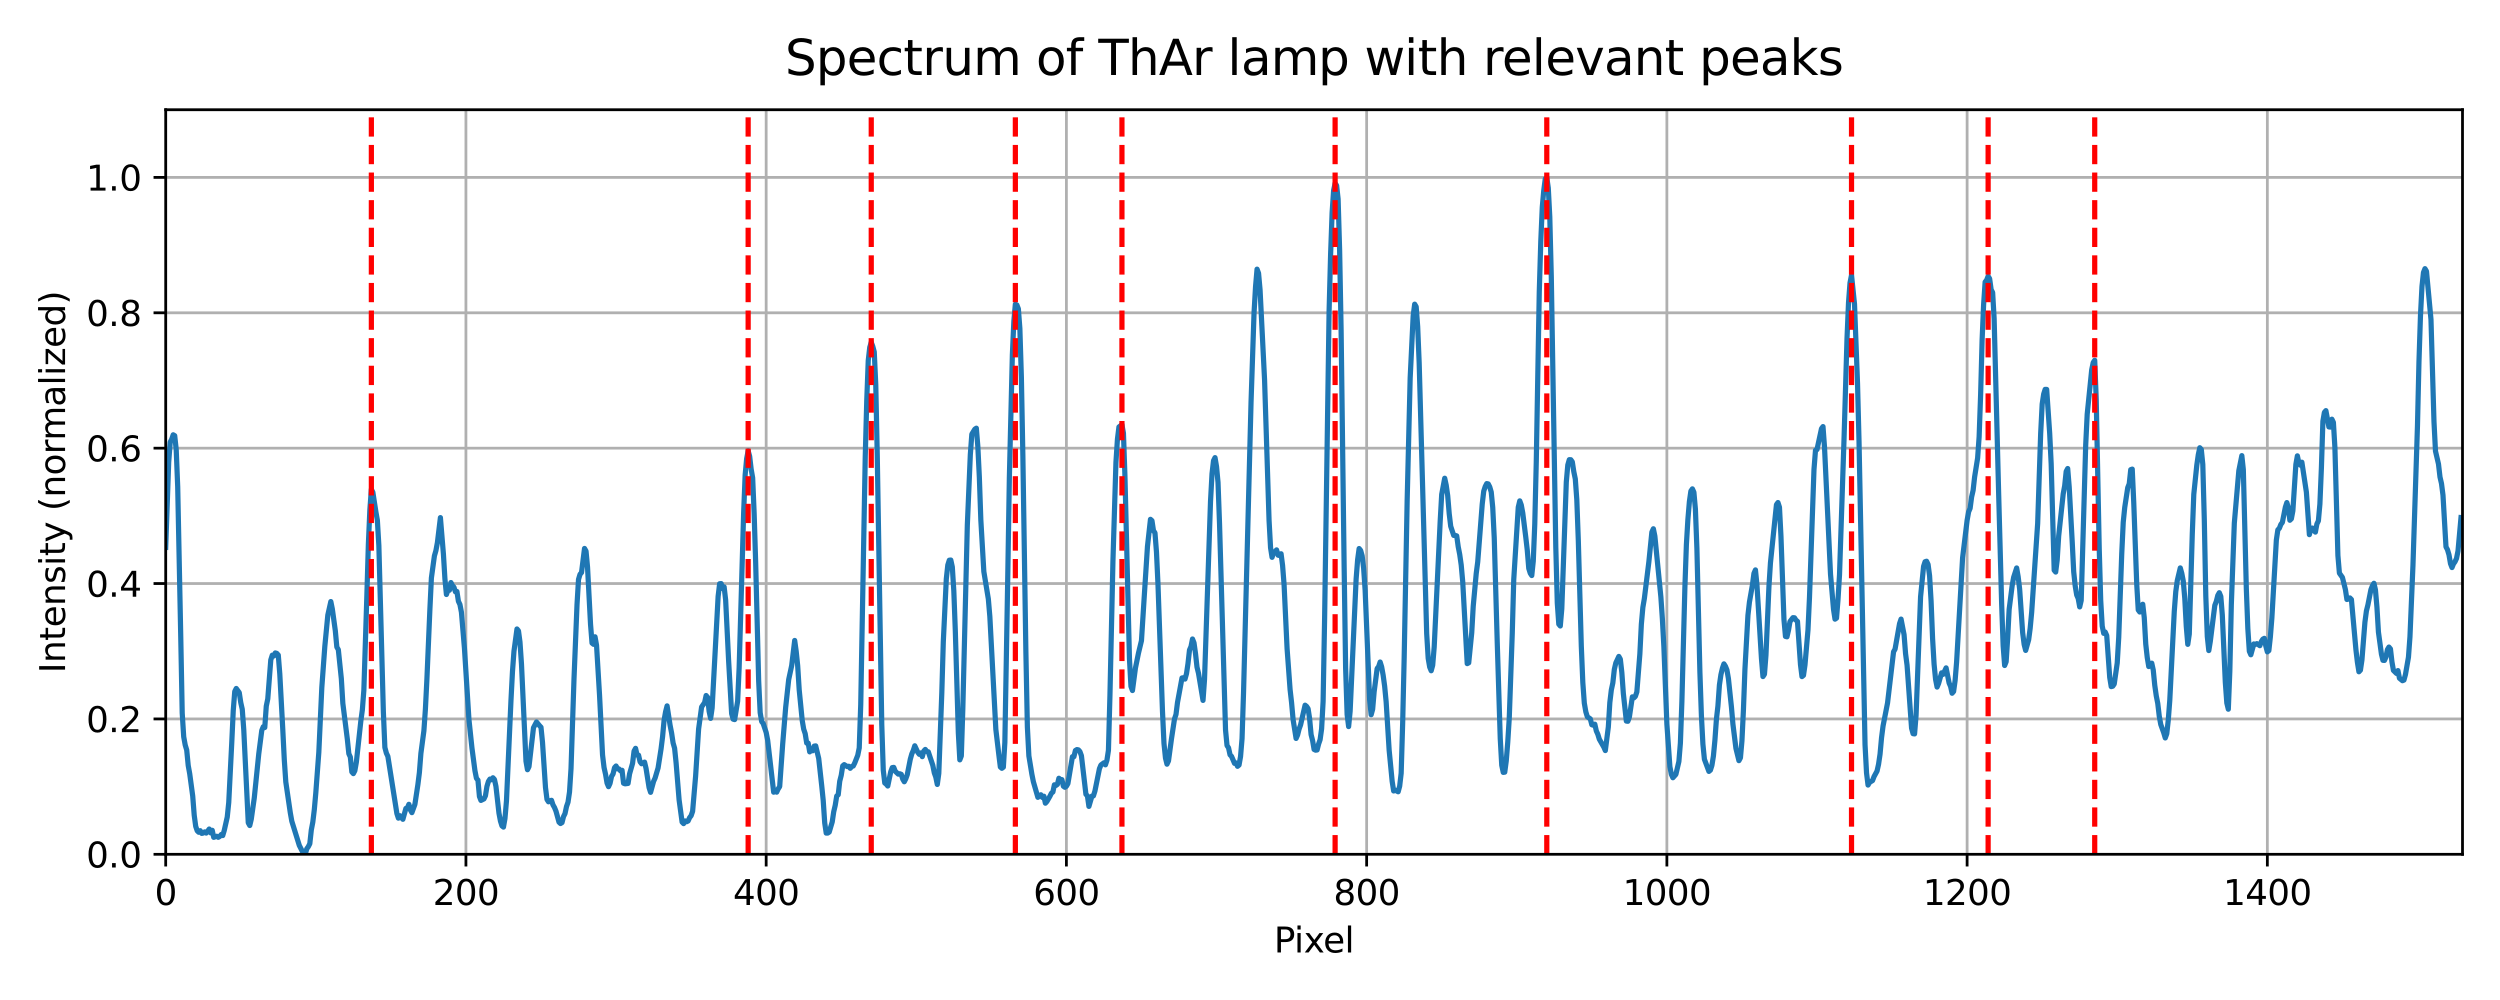 <?xml version="1.0" encoding="utf-8" standalone="no"?>
<!DOCTYPE svg PUBLIC "-//W3C//DTD SVG 1.1//EN"
  "http://www.w3.org/Graphics/SVG/1.1/DTD/svg11.dtd">
<svg xmlns:xlink="http://www.w3.org/1999/xlink" width="720pt" height="288pt" viewBox="0 0 720 288" xmlns="http://www.w3.org/2000/svg" version="1.1">
 <defs>
  <style type="text/css">*{stroke-linejoin: round; stroke-linecap: butt}</style>
 </defs>
 <g id="figure_1">
  <g id="patch_1">
   <path d="M 0 288 
L 720 288 
L 720 0 
L 0 0 
z
" style="fill: #ffffff"/>
  </g>
  <g id="axes_1">
   <g id="patch_2">
    <path d="M 47.72 246.04 
L 709.2 246.04 
L 709.2 31.6 
L 47.72 31.6 
z
" style="fill: #ffffff"/>
   </g>
   <g id="matplotlib.axis_1">
    <g id="xtick_1">
     <g id="line2d_1">
      <path d="M 47.72 246.04 
L 47.72 31.6 
" clip-path="url(#p16690bd4cc)" style="fill: none; stroke: #b0b0b0; stroke-width: 0.8; stroke-linecap: square"/>
     </g>
     <g id="line2d_2">
      <defs>
       <path id="m737ba441a0" d="M 0 0 
L 0 3.5 
" style="stroke: #000000; stroke-width: 0.8"/>
      </defs>
      <g>
       <use xlink:href="#m737ba441a0" x="47.72" y="246.04" style="stroke: #000000; stroke-width: 0.8"/>
      </g>
     </g>
     <g id="text_1">
      <!-- 0 -->
      <g transform="translate(44.539 260.638) scale(0.1 -0.1)">
       <defs>
        <path id="DejaVuSans-30" d="M 2034 4250 
Q 1547 4250 1301 3770 
Q 1056 3291 1056 2328 
Q 1056 1369 1301 889 
Q 1547 409 2034 409 
Q 2525 409 2770 889 
Q 3016 1369 3016 2328 
Q 3016 3291 2770 3770 
Q 2525 4250 2034 4250 
z
M 2034 4750 
Q 2819 4750 3233 4129 
Q 3647 3509 3647 2328 
Q 3647 1150 3233 529 
Q 2819 -91 2034 -91 
Q 1250 -91 836 529 
Q 422 1150 422 2328 
Q 422 3509 836 4129 
Q 1250 4750 2034 4750 
z
" transform="scale(0.016)"/>
       </defs>
       <use xlink:href="#DejaVuSans-30"/>
      </g>
     </g>
    </g>
    <g id="xtick_2">
     <g id="line2d_3">
      <path d="M 134.188 246.04 
L 134.188 31.6 
" clip-path="url(#p16690bd4cc)" style="fill: none; stroke: #b0b0b0; stroke-width: 0.8; stroke-linecap: square"/>
     </g>
     <g id="line2d_4">
      <g>
       <use xlink:href="#m737ba441a0" x="134.188" y="246.04" style="stroke: #000000; stroke-width: 0.8"/>
      </g>
     </g>
     <g id="text_2">
      <!-- 200 -->
      <g transform="translate(124.644 260.638) scale(0.1 -0.1)">
       <defs>
        <path id="DejaVuSans-32" d="M 1228 531 
L 3431 531 
L 3431 0 
L 469 0 
L 469 531 
Q 828 903 1448 1529 
Q 2069 2156 2228 2338 
Q 2531 2678 2651 2914 
Q 2772 3150 2772 3378 
Q 2772 3750 2511 3984 
Q 2250 4219 1831 4219 
Q 1534 4219 1204 4116 
Q 875 4013 500 3803 
L 500 4441 
Q 881 4594 1212 4672 
Q 1544 4750 1819 4750 
Q 2544 4750 2975 4387 
Q 3406 4025 3406 3419 
Q 3406 3131 3298 2873 
Q 3191 2616 2906 2266 
Q 2828 2175 2409 1742 
Q 1991 1309 1228 531 
z
" transform="scale(0.016)"/>
       </defs>
       <use xlink:href="#DejaVuSans-32"/>
       <use xlink:href="#DejaVuSans-30" x="63.623"/>
       <use xlink:href="#DejaVuSans-30" x="127.246"/>
      </g>
     </g>
    </g>
    <g id="xtick_3">
     <g id="line2d_5">
      <path d="M 220.656 246.04 
L 220.656 31.6 
" clip-path="url(#p16690bd4cc)" style="fill: none; stroke: #b0b0b0; stroke-width: 0.8; stroke-linecap: square"/>
     </g>
     <g id="line2d_6">
      <g>
       <use xlink:href="#m737ba441a0" x="220.656" y="246.04" style="stroke: #000000; stroke-width: 0.8"/>
      </g>
     </g>
     <g id="text_3">
      <!-- 400 -->
      <g transform="translate(211.112 260.638) scale(0.1 -0.1)">
       <defs>
        <path id="DejaVuSans-34" d="M 2419 4116 
L 825 1625 
L 2419 1625 
L 2419 4116 
z
M 2253 4666 
L 3047 4666 
L 3047 1625 
L 3713 1625 
L 3713 1100 
L 3047 1100 
L 3047 0 
L 2419 0 
L 2419 1100 
L 313 1100 
L 313 1709 
L 2253 4666 
z
" transform="scale(0.016)"/>
       </defs>
       <use xlink:href="#DejaVuSans-34"/>
       <use xlink:href="#DejaVuSans-30" x="63.623"/>
       <use xlink:href="#DejaVuSans-30" x="127.246"/>
      </g>
     </g>
    </g>
    <g id="xtick_4">
     <g id="line2d_7">
      <path d="M 307.124 246.04 
L 307.124 31.6 
" clip-path="url(#p16690bd4cc)" style="fill: none; stroke: #b0b0b0; stroke-width: 0.8; stroke-linecap: square"/>
     </g>
     <g id="line2d_8">
      <g>
       <use xlink:href="#m737ba441a0" x="307.124" y="246.04" style="stroke: #000000; stroke-width: 0.8"/>
      </g>
     </g>
     <g id="text_4">
      <!-- 600 -->
      <g transform="translate(297.58 260.638) scale(0.1 -0.1)">
       <defs>
        <path id="DejaVuSans-36" d="M 2113 2584 
Q 1688 2584 1439 2293 
Q 1191 2003 1191 1497 
Q 1191 994 1439 701 
Q 1688 409 2113 409 
Q 2538 409 2786 701 
Q 3034 994 3034 1497 
Q 3034 2003 2786 2293 
Q 2538 2584 2113 2584 
z
M 3366 4563 
L 3366 3988 
Q 3128 4100 2886 4159 
Q 2644 4219 2406 4219 
Q 1781 4219 1451 3797 
Q 1122 3375 1075 2522 
Q 1259 2794 1537 2939 
Q 1816 3084 2150 3084 
Q 2853 3084 3261 2657 
Q 3669 2231 3669 1497 
Q 3669 778 3244 343 
Q 2819 -91 2113 -91 
Q 1303 -91 875 529 
Q 447 1150 447 2328 
Q 447 3434 972 4092 
Q 1497 4750 2381 4750 
Q 2619 4750 2861 4703 
Q 3103 4656 3366 4563 
z
" transform="scale(0.016)"/>
       </defs>
       <use xlink:href="#DejaVuSans-36"/>
       <use xlink:href="#DejaVuSans-30" x="63.623"/>
       <use xlink:href="#DejaVuSans-30" x="127.246"/>
      </g>
     </g>
    </g>
    <g id="xtick_5">
     <g id="line2d_9">
      <path d="M 393.592 246.04 
L 393.592 31.6 
" clip-path="url(#p16690bd4cc)" style="fill: none; stroke: #b0b0b0; stroke-width: 0.8; stroke-linecap: square"/>
     </g>
     <g id="line2d_10">
      <g>
       <use xlink:href="#m737ba441a0" x="393.592" y="246.04" style="stroke: #000000; stroke-width: 0.8"/>
      </g>
     </g>
     <g id="text_5">
      <!-- 800 -->
      <g transform="translate(384.048 260.638) scale(0.1 -0.1)">
       <defs>
        <path id="DejaVuSans-38" d="M 2034 2216 
Q 1584 2216 1326 1975 
Q 1069 1734 1069 1313 
Q 1069 891 1326 650 
Q 1584 409 2034 409 
Q 2484 409 2743 651 
Q 3003 894 3003 1313 
Q 3003 1734 2745 1975 
Q 2488 2216 2034 2216 
z
M 1403 2484 
Q 997 2584 770 2862 
Q 544 3141 544 3541 
Q 544 4100 942 4425 
Q 1341 4750 2034 4750 
Q 2731 4750 3128 4425 
Q 3525 4100 3525 3541 
Q 3525 3141 3298 2862 
Q 3072 2584 2669 2484 
Q 3125 2378 3379 2068 
Q 3634 1759 3634 1313 
Q 3634 634 3220 271 
Q 2806 -91 2034 -91 
Q 1263 -91 848 271 
Q 434 634 434 1313 
Q 434 1759 690 2068 
Q 947 2378 1403 2484 
z
M 1172 3481 
Q 1172 3119 1398 2916 
Q 1625 2713 2034 2713 
Q 2441 2713 2670 2916 
Q 2900 3119 2900 3481 
Q 2900 3844 2670 4047 
Q 2441 4250 2034 4250 
Q 1625 4250 1398 4047 
Q 1172 3844 1172 3481 
z
" transform="scale(0.016)"/>
       </defs>
       <use xlink:href="#DejaVuSans-38"/>
       <use xlink:href="#DejaVuSans-30" x="63.623"/>
       <use xlink:href="#DejaVuSans-30" x="127.246"/>
      </g>
     </g>
    </g>
    <g id="xtick_6">
     <g id="line2d_11">
      <path d="M 480.06 246.04 
L 480.06 31.6 
" clip-path="url(#p16690bd4cc)" style="fill: none; stroke: #b0b0b0; stroke-width: 0.8; stroke-linecap: square"/>
     </g>
     <g id="line2d_12">
      <g>
       <use xlink:href="#m737ba441a0" x="480.06" y="246.04" style="stroke: #000000; stroke-width: 0.8"/>
      </g>
     </g>
     <g id="text_6">
      <!-- 1000 -->
      <g transform="translate(467.335 260.638) scale(0.1 -0.1)">
       <defs>
        <path id="DejaVuSans-31" d="M 794 531 
L 1825 531 
L 1825 4091 
L 703 3866 
L 703 4441 
L 1819 4666 
L 2450 4666 
L 2450 531 
L 3481 531 
L 3481 0 
L 794 0 
L 794 531 
z
" transform="scale(0.016)"/>
       </defs>
       <use xlink:href="#DejaVuSans-31"/>
       <use xlink:href="#DejaVuSans-30" x="63.623"/>
       <use xlink:href="#DejaVuSans-30" x="127.246"/>
       <use xlink:href="#DejaVuSans-30" x="190.869"/>
      </g>
     </g>
    </g>
    <g id="xtick_7">
     <g id="line2d_13">
      <path d="M 566.528 246.04 
L 566.528 31.6 
" clip-path="url(#p16690bd4cc)" style="fill: none; stroke: #b0b0b0; stroke-width: 0.8; stroke-linecap: square"/>
     </g>
     <g id="line2d_14">
      <g>
       <use xlink:href="#m737ba441a0" x="566.528" y="246.04" style="stroke: #000000; stroke-width: 0.8"/>
      </g>
     </g>
     <g id="text_7">
      <!-- 1200 -->
      <g transform="translate(553.803 260.638) scale(0.1 -0.1)">
       <use xlink:href="#DejaVuSans-31"/>
       <use xlink:href="#DejaVuSans-32" x="63.623"/>
       <use xlink:href="#DejaVuSans-30" x="127.246"/>
       <use xlink:href="#DejaVuSans-30" x="190.869"/>
      </g>
     </g>
    </g>
    <g id="xtick_8">
     <g id="line2d_15">
      <path d="M 652.996 246.04 
L 652.996 31.6 
" clip-path="url(#p16690bd4cc)" style="fill: none; stroke: #b0b0b0; stroke-width: 0.8; stroke-linecap: square"/>
     </g>
     <g id="line2d_16">
      <g>
       <use xlink:href="#m737ba441a0" x="652.996" y="246.04" style="stroke: #000000; stroke-width: 0.8"/>
      </g>
     </g>
     <g id="text_8">
      <!-- 1400 -->
      <g transform="translate(640.271 260.638) scale(0.1 -0.1)">
       <use xlink:href="#DejaVuSans-31"/>
       <use xlink:href="#DejaVuSans-34" x="63.623"/>
       <use xlink:href="#DejaVuSans-30" x="127.246"/>
       <use xlink:href="#DejaVuSans-30" x="190.869"/>
      </g>
     </g>
    </g>
    <g id="text_9">
     <!-- Pixel -->
     <g transform="translate(366.9 274.317) scale(0.1 -0.1)">
      <defs>
       <path id="DejaVuSans-50" d="M 1259 4147 
L 1259 2394 
L 2053 2394 
Q 2494 2394 2734 2622 
Q 2975 2850 2975 3272 
Q 2975 3691 2734 3919 
Q 2494 4147 2053 4147 
L 1259 4147 
z
M 628 4666 
L 2053 4666 
Q 2838 4666 3239 4311 
Q 3641 3956 3641 3272 
Q 3641 2581 3239 2228 
Q 2838 1875 2053 1875 
L 1259 1875 
L 1259 0 
L 628 0 
L 628 4666 
z
" transform="scale(0.016)"/>
       <path id="DejaVuSans-69" d="M 603 3500 
L 1178 3500 
L 1178 0 
L 603 0 
L 603 3500 
z
M 603 4863 
L 1178 4863 
L 1178 4134 
L 603 4134 
L 603 4863 
z
" transform="scale(0.016)"/>
       <path id="DejaVuSans-78" d="M 3513 3500 
L 2247 1797 
L 3578 0 
L 2900 0 
L 1881 1375 
L 863 0 
L 184 0 
L 1544 1831 
L 300 3500 
L 978 3500 
L 1906 2253 
L 2834 3500 
L 3513 3500 
z
" transform="scale(0.016)"/>
       <path id="DejaVuSans-65" d="M 3597 1894 
L 3597 1613 
L 953 1613 
Q 991 1019 1311 708 
Q 1631 397 2203 397 
Q 2534 397 2845 478 
Q 3156 559 3463 722 
L 3463 178 
Q 3153 47 2828 -22 
Q 2503 -91 2169 -91 
Q 1331 -91 842 396 
Q 353 884 353 1716 
Q 353 2575 817 3079 
Q 1281 3584 2069 3584 
Q 2775 3584 3186 3129 
Q 3597 2675 3597 1894 
z
M 3022 2063 
Q 3016 2534 2758 2815 
Q 2500 3097 2075 3097 
Q 1594 3097 1305 2825 
Q 1016 2553 972 2059 
L 3022 2063 
z
" transform="scale(0.016)"/>
       <path id="DejaVuSans-6c" d="M 603 4863 
L 1178 4863 
L 1178 0 
L 603 0 
L 603 4863 
z
" transform="scale(0.016)"/>
      </defs>
      <use xlink:href="#DejaVuSans-50"/>
      <use xlink:href="#DejaVuSans-69" x="58.053"/>
      <use xlink:href="#DejaVuSans-78" x="85.836"/>
      <use xlink:href="#DejaVuSans-65" x="141.891"/>
      <use xlink:href="#DejaVuSans-6c" x="203.414"/>
     </g>
    </g>
   </g>
   <g id="matplotlib.axis_2">
    <g id="ytick_1">
     <g id="line2d_17">
      <path d="M 47.72 246.04 
L 709.2 246.04 
" clip-path="url(#p16690bd4cc)" style="fill: none; stroke: #b0b0b0; stroke-width: 0.8; stroke-linecap: square"/>
     </g>
     <g id="line2d_18">
      <defs>
       <path id="mcd43ef76df" d="M 0 0 
L -3.5 0 
" style="stroke: #000000; stroke-width: 0.8"/>
      </defs>
      <g>
       <use xlink:href="#mcd43ef76df" x="47.72" y="246.04" style="stroke: #000000; stroke-width: 0.8"/>
      </g>
     </g>
     <g id="text_10">
      <!-- 0.0 -->
      <g transform="translate(24.817 249.839) scale(0.1 -0.1)">
       <defs>
        <path id="DejaVuSans-2e" d="M 684 794 
L 1344 794 
L 1344 0 
L 684 0 
L 684 794 
z
" transform="scale(0.016)"/>
       </defs>
       <use xlink:href="#DejaVuSans-30"/>
       <use xlink:href="#DejaVuSans-2e" x="63.623"/>
       <use xlink:href="#DejaVuSans-30" x="95.41"/>
      </g>
     </g>
    </g>
    <g id="ytick_2">
     <g id="line2d_19">
      <path d="M 47.72 207.051 
L 709.2 207.051 
" clip-path="url(#p16690bd4cc)" style="fill: none; stroke: #b0b0b0; stroke-width: 0.8; stroke-linecap: square"/>
     </g>
     <g id="line2d_20">
      <g>
       <use xlink:href="#mcd43ef76df" x="47.72" y="207.051" style="stroke: #000000; stroke-width: 0.8"/>
      </g>
     </g>
     <g id="text_11">
      <!-- 0.2 -->
      <g transform="translate(24.817 210.85) scale(0.1 -0.1)">
       <use xlink:href="#DejaVuSans-30"/>
       <use xlink:href="#DejaVuSans-2e" x="63.623"/>
       <use xlink:href="#DejaVuSans-32" x="95.41"/>
      </g>
     </g>
    </g>
    <g id="ytick_3">
     <g id="line2d_21">
      <path d="M 47.72 168.062 
L 709.2 168.062 
" clip-path="url(#p16690bd4cc)" style="fill: none; stroke: #b0b0b0; stroke-width: 0.8; stroke-linecap: square"/>
     </g>
     <g id="line2d_22">
      <g>
       <use xlink:href="#mcd43ef76df" x="47.72" y="168.062" style="stroke: #000000; stroke-width: 0.8"/>
      </g>
     </g>
     <g id="text_12">
      <!-- 0.4 -->
      <g transform="translate(24.817 171.861) scale(0.1 -0.1)">
       <use xlink:href="#DejaVuSans-30"/>
       <use xlink:href="#DejaVuSans-2e" x="63.623"/>
       <use xlink:href="#DejaVuSans-34" x="95.41"/>
      </g>
     </g>
    </g>
    <g id="ytick_4">
     <g id="line2d_23">
      <path d="M 47.72 129.073 
L 709.2 129.073 
" clip-path="url(#p16690bd4cc)" style="fill: none; stroke: #b0b0b0; stroke-width: 0.8; stroke-linecap: square"/>
     </g>
     <g id="line2d_24">
      <g>
       <use xlink:href="#mcd43ef76df" x="47.72" y="129.073" style="stroke: #000000; stroke-width: 0.8"/>
      </g>
     </g>
     <g id="text_13">
      <!-- 0.6 -->
      <g transform="translate(24.817 132.872) scale(0.1 -0.1)">
       <use xlink:href="#DejaVuSans-30"/>
       <use xlink:href="#DejaVuSans-2e" x="63.623"/>
       <use xlink:href="#DejaVuSans-36" x="95.41"/>
      </g>
     </g>
    </g>
    <g id="ytick_5">
     <g id="line2d_25">
      <path d="M 47.72 90.084 
L 709.2 90.084 
" clip-path="url(#p16690bd4cc)" style="fill: none; stroke: #b0b0b0; stroke-width: 0.8; stroke-linecap: square"/>
     </g>
     <g id="line2d_26">
      <g>
       <use xlink:href="#mcd43ef76df" x="47.72" y="90.084" style="stroke: #000000; stroke-width: 0.8"/>
      </g>
     </g>
     <g id="text_14">
      <!-- 0.8 -->
      <g transform="translate(24.817 93.883) scale(0.1 -0.1)">
       <use xlink:href="#DejaVuSans-30"/>
       <use xlink:href="#DejaVuSans-2e" x="63.623"/>
       <use xlink:href="#DejaVuSans-38" x="95.41"/>
      </g>
     </g>
    </g>
    <g id="ytick_6">
     <g id="line2d_27">
      <path d="M 47.72 51.095 
L 709.2 51.095 
" clip-path="url(#p16690bd4cc)" style="fill: none; stroke: #b0b0b0; stroke-width: 0.8; stroke-linecap: square"/>
     </g>
     <g id="line2d_28">
      <g>
       <use xlink:href="#mcd43ef76df" x="47.72" y="51.095" style="stroke: #000000; stroke-width: 0.8"/>
      </g>
     </g>
     <g id="text_15">
      <!-- 1.0 -->
      <g transform="translate(24.817 54.894) scale(0.1 -0.1)">
       <use xlink:href="#DejaVuSans-31"/>
       <use xlink:href="#DejaVuSans-2e" x="63.623"/>
       <use xlink:href="#DejaVuSans-30" x="95.41"/>
      </g>
     </g>
    </g>
    <g id="text_16">
     <!-- Intensity (normalized) -->
     <g transform="translate(18.737 193.857) rotate(-90) scale(0.1 -0.1)">
      <defs>
       <path id="DejaVuSans-49" d="M 628 4666 
L 1259 4666 
L 1259 0 
L 628 0 
L 628 4666 
z
" transform="scale(0.016)"/>
       <path id="DejaVuSans-6e" d="M 3513 2113 
L 3513 0 
L 2938 0 
L 2938 2094 
Q 2938 2591 2744 2837 
Q 2550 3084 2163 3084 
Q 1697 3084 1428 2787 
Q 1159 2491 1159 1978 
L 1159 0 
L 581 0 
L 581 3500 
L 1159 3500 
L 1159 2956 
Q 1366 3272 1645 3428 
Q 1925 3584 2291 3584 
Q 2894 3584 3203 3211 
Q 3513 2838 3513 2113 
z
" transform="scale(0.016)"/>
       <path id="DejaVuSans-74" d="M 1172 4494 
L 1172 3500 
L 2356 3500 
L 2356 3053 
L 1172 3053 
L 1172 1153 
Q 1172 725 1289 603 
Q 1406 481 1766 481 
L 2356 481 
L 2356 0 
L 1766 0 
Q 1100 0 847 248 
Q 594 497 594 1153 
L 594 3053 
L 172 3053 
L 172 3500 
L 594 3500 
L 594 4494 
L 1172 4494 
z
" transform="scale(0.016)"/>
       <path id="DejaVuSans-73" d="M 2834 3397 
L 2834 2853 
Q 2591 2978 2328 3040 
Q 2066 3103 1784 3103 
Q 1356 3103 1142 2972 
Q 928 2841 928 2578 
Q 928 2378 1081 2264 
Q 1234 2150 1697 2047 
L 1894 2003 
Q 2506 1872 2764 1633 
Q 3022 1394 3022 966 
Q 3022 478 2636 193 
Q 2250 -91 1575 -91 
Q 1294 -91 989 -36 
Q 684 19 347 128 
L 347 722 
Q 666 556 975 473 
Q 1284 391 1588 391 
Q 1994 391 2212 530 
Q 2431 669 2431 922 
Q 2431 1156 2273 1281 
Q 2116 1406 1581 1522 
L 1381 1569 
Q 847 1681 609 1914 
Q 372 2147 372 2553 
Q 372 3047 722 3315 
Q 1072 3584 1716 3584 
Q 2034 3584 2315 3537 
Q 2597 3491 2834 3397 
z
" transform="scale(0.016)"/>
       <path id="DejaVuSans-79" d="M 2059 -325 
Q 1816 -950 1584 -1140 
Q 1353 -1331 966 -1331 
L 506 -1331 
L 506 -850 
L 844 -850 
Q 1081 -850 1212 -737 
Q 1344 -625 1503 -206 
L 1606 56 
L 191 3500 
L 800 3500 
L 1894 763 
L 2988 3500 
L 3597 3500 
L 2059 -325 
z
" transform="scale(0.016)"/>
       <path id="DejaVuSans-20" transform="scale(0.016)"/>
       <path id="DejaVuSans-28" d="M 1984 4856 
Q 1566 4138 1362 3434 
Q 1159 2731 1159 2009 
Q 1159 1288 1364 580 
Q 1569 -128 1984 -844 
L 1484 -844 
Q 1016 -109 783 600 
Q 550 1309 550 2009 
Q 550 2706 781 3412 
Q 1013 4119 1484 4856 
L 1984 4856 
z
" transform="scale(0.016)"/>
       <path id="DejaVuSans-6f" d="M 1959 3097 
Q 1497 3097 1228 2736 
Q 959 2375 959 1747 
Q 959 1119 1226 758 
Q 1494 397 1959 397 
Q 2419 397 2687 759 
Q 2956 1122 2956 1747 
Q 2956 2369 2687 2733 
Q 2419 3097 1959 3097 
z
M 1959 3584 
Q 2709 3584 3137 3096 
Q 3566 2609 3566 1747 
Q 3566 888 3137 398 
Q 2709 -91 1959 -91 
Q 1206 -91 779 398 
Q 353 888 353 1747 
Q 353 2609 779 3096 
Q 1206 3584 1959 3584 
z
" transform="scale(0.016)"/>
       <path id="DejaVuSans-72" d="M 2631 2963 
Q 2534 3019 2420 3045 
Q 2306 3072 2169 3072 
Q 1681 3072 1420 2755 
Q 1159 2438 1159 1844 
L 1159 0 
L 581 0 
L 581 3500 
L 1159 3500 
L 1159 2956 
Q 1341 3275 1631 3429 
Q 1922 3584 2338 3584 
Q 2397 3584 2469 3576 
Q 2541 3569 2628 3553 
L 2631 2963 
z
" transform="scale(0.016)"/>
       <path id="DejaVuSans-6d" d="M 3328 2828 
Q 3544 3216 3844 3400 
Q 4144 3584 4550 3584 
Q 5097 3584 5394 3201 
Q 5691 2819 5691 2113 
L 5691 0 
L 5113 0 
L 5113 2094 
Q 5113 2597 4934 2840 
Q 4756 3084 4391 3084 
Q 3944 3084 3684 2787 
Q 3425 2491 3425 1978 
L 3425 0 
L 2847 0 
L 2847 2094 
Q 2847 2600 2669 2842 
Q 2491 3084 2119 3084 
Q 1678 3084 1418 2786 
Q 1159 2488 1159 1978 
L 1159 0 
L 581 0 
L 581 3500 
L 1159 3500 
L 1159 2956 
Q 1356 3278 1631 3431 
Q 1906 3584 2284 3584 
Q 2666 3584 2933 3390 
Q 3200 3197 3328 2828 
z
" transform="scale(0.016)"/>
       <path id="DejaVuSans-61" d="M 2194 1759 
Q 1497 1759 1228 1600 
Q 959 1441 959 1056 
Q 959 750 1161 570 
Q 1363 391 1709 391 
Q 2188 391 2477 730 
Q 2766 1069 2766 1631 
L 2766 1759 
L 2194 1759 
z
M 3341 1997 
L 3341 0 
L 2766 0 
L 2766 531 
Q 2569 213 2275 61 
Q 1981 -91 1556 -91 
Q 1019 -91 701 211 
Q 384 513 384 1019 
Q 384 1609 779 1909 
Q 1175 2209 1959 2209 
L 2766 2209 
L 2766 2266 
Q 2766 2663 2505 2880 
Q 2244 3097 1772 3097 
Q 1472 3097 1187 3025 
Q 903 2953 641 2809 
L 641 3341 
Q 956 3463 1253 3523 
Q 1550 3584 1831 3584 
Q 2591 3584 2966 3190 
Q 3341 2797 3341 1997 
z
" transform="scale(0.016)"/>
       <path id="DejaVuSans-7a" d="M 353 3500 
L 3084 3500 
L 3084 2975 
L 922 459 
L 3084 459 
L 3084 0 
L 275 0 
L 275 525 
L 2438 3041 
L 353 3041 
L 353 3500 
z
" transform="scale(0.016)"/>
       <path id="DejaVuSans-64" d="M 2906 2969 
L 2906 4863 
L 3481 4863 
L 3481 0 
L 2906 0 
L 2906 525 
Q 2725 213 2448 61 
Q 2172 -91 1784 -91 
Q 1150 -91 751 415 
Q 353 922 353 1747 
Q 353 2572 751 3078 
Q 1150 3584 1784 3584 
Q 2172 3584 2448 3432 
Q 2725 3281 2906 2969 
z
M 947 1747 
Q 947 1113 1208 752 
Q 1469 391 1925 391 
Q 2381 391 2643 752 
Q 2906 1113 2906 1747 
Q 2906 2381 2643 2742 
Q 2381 3103 1925 3103 
Q 1469 3103 1208 2742 
Q 947 2381 947 1747 
z
" transform="scale(0.016)"/>
       <path id="DejaVuSans-29" d="M 513 4856 
L 1013 4856 
Q 1481 4119 1714 3412 
Q 1947 2706 1947 2009 
Q 1947 1309 1714 600 
Q 1481 -109 1013 -844 
L 513 -844 
Q 928 -128 1133 580 
Q 1338 1288 1338 2009 
Q 1338 2731 1133 3434 
Q 928 4138 513 4856 
z
" transform="scale(0.016)"/>
      </defs>
      <use xlink:href="#DejaVuSans-49"/>
      <use xlink:href="#DejaVuSans-6e" x="29.492"/>
      <use xlink:href="#DejaVuSans-74" x="92.871"/>
      <use xlink:href="#DejaVuSans-65" x="132.08"/>
      <use xlink:href="#DejaVuSans-6e" x="193.604"/>
      <use xlink:href="#DejaVuSans-73" x="256.982"/>
      <use xlink:href="#DejaVuSans-69" x="309.082"/>
      <use xlink:href="#DejaVuSans-74" x="336.865"/>
      <use xlink:href="#DejaVuSans-79" x="376.074"/>
      <use xlink:href="#DejaVuSans-20" x="435.254"/>
      <use xlink:href="#DejaVuSans-28" x="467.041"/>
      <use xlink:href="#DejaVuSans-6e" x="506.055"/>
      <use xlink:href="#DejaVuSans-6f" x="569.434"/>
      <use xlink:href="#DejaVuSans-72" x="630.615"/>
      <use xlink:href="#DejaVuSans-6d" x="669.979"/>
      <use xlink:href="#DejaVuSans-61" x="767.391"/>
      <use xlink:href="#DejaVuSans-6c" x="828.67"/>
      <use xlink:href="#DejaVuSans-69" x="856.453"/>
      <use xlink:href="#DejaVuSans-7a" x="884.236"/>
      <use xlink:href="#DejaVuSans-65" x="936.727"/>
      <use xlink:href="#DejaVuSans-64" x="998.25"/>
      <use xlink:href="#DejaVuSans-29" x="1061.727"/>
     </g>
    </g>
   </g>
   <g id="line2d_29">
    <path d="M 47.72 157.645 
L 48.585 133.084 
L 49.017 127.341 
L 49.449 126.502 
L 49.882 125.224 
L 50.314 125.483 
L 50.746 129.459 
L 51.179 140.202 
L 52.043 182.769 
L 52.476 205.367 
L 52.908 212.188 
L 53.34 214.569 
L 53.773 216.012 
L 54.205 220.45 
L 54.637 222.84 
L 55.502 229.261 
L 55.934 234.787 
L 56.367 237.998 
L 56.799 239.272 
L 57.231 239.687 
L 57.664 239.24 
L 58.096 240.013 
L 58.528 239.923 
L 58.961 239.583 
L 59.393 239.923 
L 60.258 238.763 
L 60.69 239.872 
L 61.123 239.132 
L 61.555 241.15 
L 62.42 240.842 
L 62.852 241.144 
L 63.284 240.904 
L 63.717 240.35 
L 64.149 240.639 
L 64.581 239.178 
L 65.446 235.319 
L 65.878 231.121 
L 66.743 213.96 
L 67.175 204.654 
L 67.608 199.14 
L 68.04 198.282 
L 68.905 199.467 
L 69.337 202.325 
L 69.769 204.266 
L 70.202 210.144 
L 71.499 236.959 
L 71.931 237.747 
L 72.363 235.934 
L 73.228 229.82 
L 74.525 217.093 
L 75.39 210.362 
L 75.822 209.299 
L 76.254 209.521 
L 76.687 203.365 
L 77.119 201.272 
L 77.984 190.07 
L 78.416 188.694 
L 78.848 188.92 
L 79.281 188.048 
L 79.713 188.177 
L 80.145 188.665 
L 80.578 194.08 
L 81.443 210.147 
L 81.875 218.809 
L 82.307 225.184 
L 83.604 234.07 
L 84.037 236.5 
L 86.198 243.473 
L 87.495 246.04 
L 87.928 245.95 
L 88.36 244.441 
L 88.792 243.845 
L 89.225 242.983 
L 89.657 239.029 
L 90.089 236.767 
L 90.522 233.165 
L 90.954 228.306 
L 91.819 216.681 
L 92.683 197.983 
L 93.548 186.156 
L 94.413 177.13 
L 95.277 173.251 
L 95.71 175.388 
L 96.574 181.676 
L 97.007 186.357 
L 97.439 187.1 
L 98.304 195.457 
L 98.736 202.554 
L 100.033 212.901 
L 100.465 217.07 
L 100.898 218.037 
L 101.33 222.312 
L 101.762 222.8 
L 102.195 221.968 
L 102.627 219.53 
L 103.924 207.608 
L 104.357 204.421 
L 104.789 198.803 
L 105.654 171.617 
L 106.086 156.795 
L 106.518 146.851 
L 106.951 140.916 
L 107.383 141.775 
L 108.248 147.376 
L 108.68 149.825 
L 109.112 157.161 
L 109.977 189.065 
L 110.409 205.034 
L 110.842 215.264 
L 111.274 216.903 
L 111.706 217.833 
L 114.3 234.295 
L 114.733 235.626 
L 115.165 234.923 
L 116.03 235.954 
L 116.894 232.832 
L 117.327 232.666 
L 117.759 231.645 
L 118.191 233.255 
L 118.624 234.037 
L 119.488 231.661 
L 120.353 225.955 
L 120.785 222.497 
L 121.218 216.974 
L 122.082 210.483 
L 122.515 204.246 
L 122.947 195.628 
L 123.812 175.419 
L 124.244 166.431 
L 125.109 160.097 
L 125.541 158.586 
L 125.974 156.25 
L 126.838 149.076 
L 127.703 159.563 
L 128.135 166.703 
L 128.568 171.212 
L 129 169.978 
L 129.432 169.989 
L 129.865 167.775 
L 130.297 168.643 
L 130.729 169.1 
L 131.162 170.44 
L 131.594 170.35 
L 132.026 173.17 
L 132.459 174.091 
L 132.891 176.334 
L 133.756 186.65 
L 135.053 207.191 
L 135.917 215.385 
L 136.782 221.964 
L 137.214 224.156 
L 137.647 224.672 
L 138.079 229.391 
L 138.511 230.518 
L 139.376 230.086 
L 139.808 229.177 
L 140.241 226.474 
L 140.673 225.043 
L 141.105 224.376 
L 141.538 224.575 
L 141.97 223.999 
L 142.402 224.481 
L 142.835 226.488 
L 143.699 234.175 
L 144.132 236.475 
L 144.564 237.852 
L 144.996 238.201 
L 145.429 235.735 
L 145.861 230.682 
L 147.158 201.771 
L 147.591 193.422 
L 148.023 187.551 
L 148.888 181.149 
L 149.32 181.68 
L 149.752 184.91 
L 150.185 191.237 
L 151.482 219.228 
L 151.914 221.676 
L 152.346 220.802 
L 153.643 209.588 
L 154.508 207.927 
L 155.373 208.979 
L 155.805 209.443 
L 156.237 213.756 
L 157.102 226.807 
L 157.534 230.248 
L 157.967 230.919 
L 158.399 230.611 
L 158.831 230.491 
L 159.264 231.814 
L 159.696 232.564 
L 160.128 233.631 
L 160.993 236.783 
L 161.425 237.175 
L 161.858 236.9 
L 162.29 235.187 
L 162.722 234.315 
L 163.155 232.28 
L 163.587 231.034 
L 164.019 228.105 
L 164.452 221.373 
L 165.316 195.404 
L 166.181 174.111 
L 166.613 166.869 
L 167.046 165.408 
L 167.478 164.889 
L 168.343 157.956 
L 168.775 158.718 
L 169.208 163.323 
L 170.072 179.773 
L 170.505 185.208 
L 170.937 185.561 
L 171.369 183.4 
L 171.802 185.825 
L 172.666 200.196 
L 173.531 217.417 
L 173.963 221.044 
L 174.396 222.98 
L 174.828 225.531 
L 175.26 226.557 
L 175.693 225.598 
L 176.125 223.61 
L 176.557 222.909 
L 176.99 221.076 
L 177.422 220.612 
L 177.854 221.435 
L 178.287 221.465 
L 178.719 222.007 
L 179.151 221.843 
L 179.584 225.57 
L 180.016 225.744 
L 180.881 225.62 
L 181.313 222.884 
L 182.178 219.839 
L 182.61 216.316 
L 183.042 215.524 
L 183.475 217.444 
L 183.907 217.495 
L 184.339 219.385 
L 184.772 219.957 
L 185.636 219.494 
L 186.069 221.348 
L 186.933 226.821 
L 187.366 228.188 
L 188.23 225.039 
L 188.663 224.085 
L 189.527 221.168 
L 190.392 215.627 
L 190.824 212.141 
L 191.257 207.423 
L 191.689 204.989 
L 192.122 203.297 
L 192.986 208.885 
L 193.419 211.098 
L 193.851 213.976 
L 194.283 215.487 
L 194.716 219.702 
L 195.58 230.371 
L 196.445 236.758 
L 196.877 237.199 
L 197.31 236.434 
L 197.742 236.657 
L 198.174 236.434 
L 198.607 235.484 
L 199.039 234.925 
L 199.471 233.659 
L 200.336 223.535 
L 201.201 209.934 
L 202.065 203.6 
L 202.93 202.337 
L 203.362 200.311 
L 203.795 200.841 
L 204.227 204.866 
L 204.659 206.888 
L 205.092 203.897 
L 206.821 171.741 
L 207.253 168.123 
L 207.686 168.073 
L 208.118 169.51 
L 208.55 169.022 
L 208.983 172.78 
L 209.847 190.4 
L 210.712 205.54 
L 211.144 207.121 
L 211.577 207.238 
L 212.441 201.927 
L 212.874 192.29 
L 214.171 147.649 
L 214.603 136.802 
L 215.036 132.082 
L 215.468 129.864 
L 215.9 131.413 
L 216.333 135.126 
L 216.765 137.622 
L 217.197 147.938 
L 217.63 162.035 
L 218.494 196.086 
L 218.927 205.229 
L 219.359 207.812 
L 219.791 208.353 
L 220.656 210.953 
L 221.088 213.203 
L 222.818 228.148 
L 223.25 227.902 
L 223.682 228.141 
L 224.115 227.2 
L 224.547 226.536 
L 225.412 214.307 
L 226.276 203.706 
L 227.141 195.727 
L 228.006 191.675 
L 228.87 184.456 
L 229.303 187.583 
L 229.735 191.759 
L 230.167 198.652 
L 231.032 207.438 
L 231.464 209.994 
L 231.897 211.294 
L 232.329 214.004 
L 232.761 214.024 
L 233.194 216.535 
L 233.626 215.96 
L 234.058 216.216 
L 234.491 214.881 
L 234.923 214.819 
L 235.788 218.431 
L 236.653 226.278 
L 237.085 230.519 
L 237.517 236.996 
L 237.95 239.932 
L 238.382 239.922 
L 238.814 239.632 
L 239.679 236.716 
L 240.111 233.788 
L 240.544 231.932 
L 240.976 229.25 
L 241.408 228.88 
L 241.841 224.999 
L 242.273 223.303 
L 242.705 220.573 
L 243.138 220.215 
L 244.002 220.771 
L 244.435 220.687 
L 244.867 221.265 
L 245.299 220.75 
L 245.732 220.608 
L 246.164 219.739 
L 247.029 217.534 
L 247.461 215.401 
L 247.893 202.867 
L 249.19 131.539 
L 249.623 115.421 
L 250.055 103.831 
L 250.487 100.031 
L 250.92 98.598 
L 251.352 99.728 
L 251.784 101.338 
L 252.217 110.731 
L 252.649 131.135 
L 253.946 208.599 
L 254.378 221.778 
L 254.811 225.499 
L 255.243 225.836 
L 255.675 226.369 
L 256.54 222.241 
L 256.972 221.073 
L 257.405 221.01 
L 257.837 222.127 
L 258.702 222.946 
L 259.134 222.84 
L 259.567 223.014 
L 259.999 224.4 
L 260.431 225.143 
L 260.864 224.294 
L 261.296 223.082 
L 262.161 218.677 
L 262.593 217.136 
L 263.025 216.136 
L 263.458 214.79 
L 264.322 216.671 
L 264.755 217.241 
L 265.187 216.842 
L 265.619 217.913 
L 266.052 216.295 
L 266.484 215.844 
L 266.916 216.433 
L 267.349 216.522 
L 268.646 220.409 
L 269.078 222.588 
L 269.51 223.807 
L 269.943 225.918 
L 270.375 222.722 
L 271.24 199.511 
L 271.672 184.824 
L 272.537 166.719 
L 272.969 162.72 
L 273.401 161.342 
L 273.834 161.292 
L 274.266 163.301 
L 274.698 170.175 
L 275.131 181.703 
L 275.995 210.998 
L 276.428 218.838 
L 276.86 217.716 
L 277.292 204.143 
L 278.589 151.25 
L 279.454 130.924 
L 279.887 125.037 
L 280.751 123.608 
L 281.184 123.32 
L 281.616 128.547 
L 282.048 137.352 
L 282.481 149.777 
L 283.345 164.614 
L 284.642 172.504 
L 285.075 177.576 
L 286.804 210.083 
L 287.669 217.42 
L 288.101 220.886 
L 288.533 221.271 
L 288.966 220.945 
L 289.398 213.826 
L 290.263 164.39 
L 290.695 137.511 
L 291.56 102.176 
L 291.992 92.503 
L 292.424 87.601 
L 292.857 87.827 
L 293.289 88.946 
L 293.721 94.612 
L 294.154 108.566 
L 294.586 131.315 
L 295.451 187.647 
L 295.883 209.356 
L 296.315 217.699 
L 297.18 222.981 
L 297.612 225.139 
L 298.909 229.629 
L 299.342 229.148 
L 299.774 228.897 
L 300.206 229.659 
L 300.639 229.316 
L 301.071 231.318 
L 301.504 230.835 
L 302.368 229.332 
L 302.801 228.455 
L 303.233 228.088 
L 303.665 226.024 
L 304.098 226.212 
L 304.53 225.906 
L 304.962 224.141 
L 305.395 224.491 
L 305.827 224.536 
L 306.259 226.431 
L 306.692 226.732 
L 307.124 226.43 
L 307.556 225.677 
L 308.853 217.936 
L 309.286 217.925 
L 309.718 216.143 
L 310.15 215.882 
L 310.583 215.966 
L 311.015 216.453 
L 311.447 217.644 
L 312.744 228.759 
L 313.177 229.213 
L 313.609 232.24 
L 314.474 229.277 
L 314.906 229.211 
L 315.338 227.827 
L 316.635 221.377 
L 317.068 220.324 
L 317.932 219.685 
L 318.365 220.27 
L 318.797 218.934 
L 319.229 216.107 
L 319.662 200.355 
L 320.526 161.596 
L 321.391 133.124 
L 321.823 126.475 
L 322.256 122.964 
L 323.12 122.324 
L 323.553 124.768 
L 323.985 137.225 
L 325.282 189.676 
L 325.715 197.687 
L 326.147 198.871 
L 327.012 192.37 
L 327.876 188.121 
L 328.741 184.518 
L 329.606 170.808 
L 330.47 157.385 
L 331.335 149.567 
L 331.767 149.955 
L 332.2 152.826 
L 332.632 153.462 
L 333.064 158.999 
L 333.497 168.266 
L 334.794 204.864 
L 335.226 214.099 
L 335.658 218.328 
L 336.091 220.081 
L 336.523 219.149 
L 337.388 212.766 
L 338.252 207.058 
L 338.685 205.771 
L 339.117 202.323 
L 340.414 195.252 
L 340.846 195.19 
L 341.279 195.576 
L 341.711 194.016 
L 342.143 191.095 
L 342.576 187.202 
L 343.008 186.213 
L 343.44 184.033 
L 343.873 185.139 
L 344.305 188.211 
L 344.737 192.139 
L 345.17 193.909 
L 346.467 201.715 
L 346.899 195.73 
L 348.629 144.38 
L 349.061 136.433 
L 349.493 132.677 
L 349.926 131.801 
L 350.358 134.352 
L 350.79 138.943 
L 351.223 150.804 
L 352.952 210.227 
L 353.384 214.715 
L 353.817 215.365 
L 354.249 217.379 
L 354.681 217.827 
L 355.546 219.849 
L 355.978 219.726 
L 356.411 220.695 
L 356.843 220.327 
L 357.275 217.904 
L 357.708 212.73 
L 358.14 199.408 
L 360.302 115.775 
L 361.166 90.079 
L 361.599 82.539 
L 362.031 77.522 
L 362.463 78.682 
L 362.896 83.465 
L 364.193 109.352 
L 365.49 149.901 
L 365.922 157.759 
L 366.354 160.508 
L 366.787 159.151 
L 367.219 158.883 
L 367.652 158.371 
L 368.084 159.895 
L 368.516 159.979 
L 368.949 159.488 
L 369.381 162.83 
L 369.813 168.362 
L 370.678 186.774 
L 371.543 198.564 
L 371.975 202.378 
L 372.407 207.21 
L 373.272 212.666 
L 373.704 211.681 
L 374.137 209.965 
L 374.569 208.769 
L 375.866 203.096 
L 376.298 203.44 
L 376.731 204.104 
L 377.163 206.933 
L 377.595 211.563 
L 378.028 213.277 
L 378.46 215.839 
L 378.892 216.052 
L 379.325 215.986 
L 379.757 214.267 
L 380.189 213.025 
L 380.622 209.911 
L 381.054 201.996 
L 381.486 178.207 
L 382.783 89.388 
L 383.216 73.218 
L 383.648 61.24 
L 384.08 54.832 
L 384.513 52.845 
L 384.945 53.396 
L 385.377 57.335 
L 385.81 71.987 
L 386.242 95.283 
L 387.107 162.922 
L 387.539 192.425 
L 387.971 205.77 
L 388.404 209.251 
L 388.836 204.853 
L 390.566 166.713 
L 390.998 161.185 
L 391.43 157.983 
L 391.863 158.529 
L 392.295 160.073 
L 392.727 163.653 
L 393.16 170.051 
L 394.457 201.557 
L 394.889 205.845 
L 395.321 204.272 
L 395.754 199.233 
L 396.618 192.529 
L 397.051 191.988 
L 397.483 190.665 
L 397.915 192.054 
L 398.348 194.473 
L 398.78 197.641 
L 399.212 202.164 
L 400.077 216.09 
L 400.942 225.024 
L 401.374 227.796 
L 401.806 227.569 
L 402.671 228.027 
L 403.103 226.415 
L 403.536 222.691 
L 403.968 208.195 
L 404.4 189.509 
L 405.265 143.974 
L 406.13 108.852 
L 406.994 91.003 
L 407.427 87.603 
L 407.859 88.331 
L 408.291 94.09 
L 408.724 104.599 
L 410.885 182.466 
L 411.318 189.602 
L 411.75 192.116 
L 412.183 193.171 
L 412.615 191.59 
L 413.047 186.343 
L 414.777 150.045 
L 415.209 142.375 
L 416.074 137.734 
L 416.506 139.729 
L 416.938 142.757 
L 417.371 147.925 
L 417.803 151.565 
L 418.668 154.194 
L 419.1 154.201 
L 419.532 154.333 
L 419.965 157.453 
L 420.397 159.674 
L 420.829 162.717 
L 421.262 167.542 
L 422.559 191.119 
L 422.991 190.889 
L 423.856 182.257 
L 424.288 174.608 
L 425.153 165.156 
L 425.585 161.831 
L 426.882 145.167 
L 427.314 141.461 
L 427.747 140.121 
L 428.179 139.281 
L 428.611 139.373 
L 429.044 140.23 
L 429.476 141.714 
L 429.908 146.159 
L 430.341 154.902 
L 431.205 185.036 
L 432.07 212.655 
L 432.502 220.399 
L 432.935 222.444 
L 433.367 222.381 
L 433.8 219.141 
L 434.232 213.738 
L 434.664 206.867 
L 435.529 182.427 
L 435.961 166.873 
L 437.258 146.093 
L 437.691 144.252 
L 438.123 145.421 
L 438.555 147.743 
L 439.42 154.687 
L 439.852 158.445 
L 440.285 163.708 
L 440.717 165.096 
L 441.149 165.752 
L 441.582 161.596 
L 442.014 150.932 
L 442.446 133.018 
L 443.311 84.017 
L 443.743 69.578 
L 444.176 59.652 
L 444.608 54.807 
L 445.04 51.509 
L 445.473 51.095 
L 445.905 54.146 
L 446.337 62.476 
L 446.77 79.594 
L 448.067 157.516 
L 448.499 173.675 
L 448.931 179.762 
L 449.364 180.282 
L 449.796 175.33 
L 450.661 150.982 
L 451.093 138.839 
L 451.525 133.912 
L 451.958 132.391 
L 452.39 132.399 
L 452.822 133.003 
L 453.255 135.843 
L 453.687 137.933 
L 454.119 143.888 
L 454.552 155.597 
L 455.416 186.082 
L 455.849 196.546 
L 456.281 202.496 
L 456.714 204.992 
L 457.146 206.422 
L 458.011 207.038 
L 458.443 208.73 
L 458.875 208.86 
L 459.308 208.569 
L 459.74 210.512 
L 460.172 211.47 
L 460.605 212.885 
L 461.902 215.168 
L 462.334 216.158 
L 463.199 209.373 
L 463.631 202.329 
L 464.063 198.704 
L 464.496 196.681 
L 464.928 192.774 
L 465.36 190.908 
L 466.225 189.053 
L 466.657 189.839 
L 467.09 193.7 
L 467.522 199.719 
L 468.387 207.669 
L 468.819 207.729 
L 469.251 206.568 
L 470.116 200.694 
L 470.548 200.995 
L 470.981 200.568 
L 471.413 199.271 
L 472.278 188.342 
L 472.71 179.755 
L 473.142 174.942 
L 473.575 172.376 
L 474.872 161.812 
L 475.736 153.248 
L 476.169 152.288 
L 476.601 154.402 
L 478.331 171.924 
L 478.763 178.229 
L 479.195 186.231 
L 480.06 208.533 
L 480.925 220.788 
L 481.357 223.031 
L 481.789 223.986 
L 482.654 223.023 
L 483.519 219.31 
L 483.951 214.017 
L 484.383 202.023 
L 485.248 169.165 
L 485.68 156.826 
L 486.113 149.606 
L 486.545 144.459 
L 486.977 141.412 
L 487.41 140.795 
L 487.842 141.768 
L 488.274 146.601 
L 488.707 157.965 
L 489.571 193.609 
L 490.004 206.125 
L 490.436 214.292 
L 490.868 218.664 
L 492.165 222.163 
L 492.598 221.798 
L 493.03 220.431 
L 493.462 217.738 
L 493.895 213.185 
L 494.327 207.143 
L 494.759 203.351 
L 495.192 197.278 
L 495.624 194.31 
L 496.056 192.448 
L 496.489 191.197 
L 496.921 191.875 
L 497.353 192.942 
L 497.786 195.434 
L 498.65 203.587 
L 499.083 208.563 
L 499.948 215.534 
L 500.812 219.063 
L 501.245 218.251 
L 501.677 213.375 
L 502.109 204.432 
L 502.542 192.731 
L 503.406 177.204 
L 503.839 173.386 
L 504.703 168.435 
L 505.136 165.131 
L 505.568 164.136 
L 506 168.406 
L 507.297 189.65 
L 507.73 194.85 
L 508.162 194.19 
L 508.594 188.678 
L 509.459 168.848 
L 509.891 162.092 
L 511.621 145.326 
L 512.053 144.735 
L 512.485 146.084 
L 512.918 154.49 
L 513.782 178.447 
L 514.215 183.29 
L 514.647 183.4 
L 515.079 181.545 
L 515.512 179.008 
L 516.376 177.885 
L 516.809 177.925 
L 517.241 178.607 
L 517.673 178.957 
L 518.538 191.403 
L 518.97 194.858 
L 519.403 194.494 
L 519.835 191.486 
L 520.7 181.41 
L 521.132 172.065 
L 522.429 135.197 
L 522.862 129.676 
L 523.294 129.471 
L 524.591 123.441 
L 525.023 122.861 
L 525.456 128.734 
L 527.185 165.343 
L 528.05 175.478 
L 528.482 178.316 
L 528.914 178.014 
L 529.347 172.611 
L 529.779 165.546 
L 531.076 126.56 
L 531.941 97.433 
L 532.373 87.172 
L 532.805 81.448 
L 533.238 79.223 
L 534.102 87.621 
L 534.967 110.459 
L 535.399 127.167 
L 537.129 214.454 
L 537.561 222.61 
L 537.993 226.093 
L 538.426 225.329 
L 539.29 224.8 
L 539.723 223.663 
L 540.587 222.07 
L 541.02 220.134 
L 541.452 217.202 
L 541.884 212.454 
L 542.317 209.089 
L 543.614 202.451 
L 545.343 187.716 
L 545.776 186.951 
L 547.073 179.589 
L 547.505 178.304 
L 548.37 182.775 
L 548.802 188.251 
L 549.234 191.58 
L 550.531 209.72 
L 550.964 211.297 
L 551.396 211.365 
L 551.828 205.986 
L 553.125 171.856 
L 553.99 163.109 
L 554.422 161.78 
L 554.855 161.636 
L 555.287 162.553 
L 555.719 165.825 
L 556.152 173.097 
L 556.584 183.886 
L 557.016 191.283 
L 557.449 195.685 
L 557.881 197.873 
L 558.313 196.838 
L 559.178 193.781 
L 559.61 194.214 
L 560.475 192.352 
L 561.34 196.695 
L 561.772 197.718 
L 562.204 199.653 
L 562.637 199.149 
L 563.069 196.001 
L 563.501 190.672 
L 565.231 160.612 
L 566.528 149.851 
L 566.96 147.419 
L 567.393 146.4 
L 567.825 143.119 
L 568.257 141.227 
L 568.69 137.356 
L 569.554 131.926 
L 569.987 125.829 
L 570.419 113.687 
L 570.851 97.831 
L 571.284 87.665 
L 571.716 81.216 
L 572.148 80.669 
L 572.581 79.557 
L 573.013 80.252 
L 573.445 83.404 
L 573.878 84.236 
L 574.31 91.751 
L 575.607 142.041 
L 576.472 173.871 
L 576.904 185.959 
L 577.336 191.661 
L 577.769 190.579 
L 578.201 183.918 
L 578.633 175.513 
L 579.498 168.695 
L 579.93 166.261 
L 580.795 163.575 
L 581.227 166.085 
L 581.66 169.687 
L 582.524 182.215 
L 582.957 185.621 
L 583.389 187.317 
L 584.254 184.251 
L 584.686 180.965 
L 585.118 176.361 
L 586.848 150.738 
L 587.712 124.859 
L 588.145 116.378 
L 588.577 113.503 
L 589.01 112.14 
L 589.442 112.156 
L 590.307 124.767 
L 590.739 133.597 
L 591.604 164.235 
L 592.036 164.748 
L 592.468 161.303 
L 592.901 154.353 
L 594.198 142.262 
L 594.63 139.893 
L 595.062 135.755 
L 595.495 134.938 
L 595.927 140.201 
L 596.792 155.95 
L 597.224 164.653 
L 597.656 168.735 
L 598.089 171.365 
L 598.521 172.371 
L 598.953 174.789 
L 599.386 172.937 
L 600.683 128.124 
L 601.115 119.276 
L 602.412 106.504 
L 602.844 104.421 
L 603.277 103.76 
L 603.709 114.936 
L 604.574 157.883 
L 605.006 172.967 
L 605.438 180.327 
L 605.871 182.405 
L 606.303 182.028 
L 606.735 183.021 
L 607.6 195.102 
L 608.032 197.745 
L 608.465 197.625 
L 608.897 196.999 
L 609.762 190.926 
L 610.194 183.548 
L 611.059 159.501 
L 611.491 150.419 
L 611.924 146.134 
L 612.788 140.443 
L 613.221 139.332 
L 613.653 135.265 
L 614.085 135.106 
L 614.518 144.721 
L 615.382 168.31 
L 615.815 175.667 
L 616.247 176.262 
L 617.112 174.032 
L 617.544 177.869 
L 617.976 185.495 
L 618.409 189.392 
L 618.841 191.962 
L 619.273 191.589 
L 619.706 190.996 
L 620.138 192.982 
L 620.57 197.365 
L 621.003 200.397 
L 621.435 202.585 
L 621.867 206.281 
L 622.3 208.655 
L 623.164 211.063 
L 623.597 212.528 
L 624.029 211.312 
L 624.461 207.39 
L 624.894 201.735 
L 626.191 176.078 
L 626.623 170.386 
L 627.055 167.214 
L 627.92 163.562 
L 628.352 165.108 
L 628.785 167.366 
L 629.217 172.348 
L 629.649 180.423 
L 630.082 185.568 
L 630.514 182.601 
L 631.379 153.714 
L 631.811 142.361 
L 632.676 133.982 
L 633.108 130.955 
L 633.541 128.951 
L 633.973 129.445 
L 634.405 133.739 
L 634.838 149.629 
L 635.27 171.635 
L 635.702 183.313 
L 636.135 187.358 
L 636.567 184.717 
L 637.864 174.337 
L 638.296 173.204 
L 638.729 171.468 
L 639.161 170.701 
L 639.593 171.768 
L 640.026 177.171 
L 640.89 196.491 
L 641.323 202.465 
L 641.755 204.249 
L 642.187 193.336 
L 642.62 174.131 
L 643.484 150.657 
L 644.781 135.562 
L 645.646 131.226 
L 646.078 135.237 
L 646.943 169.577 
L 647.375 180.988 
L 647.808 187.568 
L 648.24 188.569 
L 649.105 185.456 
L 649.537 185.597 
L 649.969 185.369 
L 650.834 185.955 
L 651.266 184.757 
L 651.699 184.075 
L 652.131 183.846 
L 652.563 186.091 
L 652.996 187.735 
L 653.428 187.377 
L 653.86 183.455 
L 654.293 178.015 
L 655.59 155.515 
L 656.022 152.588 
L 656.455 152.141 
L 656.887 151.031 
L 657.319 150.459 
L 658.184 146.065 
L 658.616 144.743 
L 659.049 146.265 
L 659.481 149.832 
L 659.913 149.409 
L 660.346 147.122 
L 661.21 133.752 
L 661.643 131.287 
L 662.075 133.311 
L 662.507 133.963 
L 662.94 133.118 
L 664.237 141.734 
L 665.101 153.975 
L 665.534 152.212 
L 665.966 152.083 
L 666.398 152.817 
L 666.831 153.243 
L 667.263 150.906 
L 667.695 150.014 
L 668.128 145.177 
L 668.56 134.812 
L 668.992 121.311 
L 669.425 118.764 
L 669.857 118.263 
L 670.722 122.95 
L 671.154 123 
L 671.586 120.731 
L 672.019 121.647 
L 672.451 128.885 
L 673.316 159.979 
L 673.748 165.065 
L 674.613 166.291 
L 675.477 169.782 
L 675.91 172.647 
L 676.342 172.531 
L 676.775 172.208 
L 677.207 172.653 
L 678.504 187.084 
L 678.936 190.762 
L 679.369 193.467 
L 679.801 193.008 
L 680.233 190.096 
L 681.098 179.188 
L 681.53 175.933 
L 681.963 174.201 
L 682.827 169.797 
L 683.26 168.689 
L 683.692 167.988 
L 684.124 169.858 
L 684.557 174.847 
L 684.989 182.034 
L 685.854 188.406 
L 686.286 190.168 
L 686.718 190.201 
L 687.151 189.224 
L 687.583 187.072 
L 688.015 186.355 
L 688.448 186.884 
L 688.88 190.61 
L 689.312 193.085 
L 690.177 193.938 
L 690.609 193.133 
L 691.042 195.325 
L 691.906 196.043 
L 692.339 195.861 
L 692.771 194.267 
L 693.636 189.279 
L 694.068 183.392 
L 694.933 162.787 
L 696.23 122.665 
L 696.662 104.199 
L 697.094 90.945 
L 697.527 82.534 
L 697.959 78.477 
L 698.392 77.38 
L 698.824 78.117 
L 700.121 92.002 
L 700.986 121.442 
L 701.418 129.917 
L 702.283 133.636 
L 702.715 137.375 
L 703.147 139.255 
L 703.58 142.61 
L 704.444 157.493 
L 704.877 158.313 
L 705.309 159.786 
L 705.741 162.32 
L 706.174 163.452 
L 706.606 162.383 
L 707.038 161.785 
L 707.471 160.841 
L 707.903 158.698 
L 708.768 149.06 
L 708.768 149.06 
" clip-path="url(#p16690bd4cc)" style="fill: none; stroke: #1f77b4; stroke-width: 1.5; stroke-linecap: square"/>
   </g>
   <g id="LineCollection_1">
    <path d="M 106.951 246.04 
L 106.951 31.6 
" clip-path="url(#p16690bd4cc)" style="fill: none; stroke-dasharray: 5.55,2.4; stroke-dashoffset: 0; stroke: #ff0000; stroke-width: 1.5"/>
   </g>
   <g id="LineCollection_2">
    <path d="M 215.468 246.04 
L 215.468 31.6 
" clip-path="url(#p16690bd4cc)" style="fill: none; stroke-dasharray: 5.55,2.4; stroke-dashoffset: 0; stroke: #ff0000; stroke-width: 1.5"/>
   </g>
   <g id="LineCollection_3">
    <path d="M 250.92 246.04 
L 250.92 31.6 
" clip-path="url(#p16690bd4cc)" style="fill: none; stroke-dasharray: 5.55,2.4; stroke-dashoffset: 0; stroke: #ff0000; stroke-width: 1.5"/>
   </g>
   <g id="LineCollection_4">
    <path d="M 292.424 246.04 
L 292.424 31.6 
" clip-path="url(#p16690bd4cc)" style="fill: none; stroke-dasharray: 5.55,2.4; stroke-dashoffset: 0; stroke: #ff0000; stroke-width: 1.5"/>
   </g>
   <g id="LineCollection_5">
    <path d="M 323.12 246.04 
L 323.12 31.6 
" clip-path="url(#p16690bd4cc)" style="fill: none; stroke-dasharray: 5.55,2.4; stroke-dashoffset: 0; stroke: #ff0000; stroke-width: 1.5"/>
   </g>
   <g id="LineCollection_6">
    <path d="M 384.513 246.04 
L 384.513 31.6 
" clip-path="url(#p16690bd4cc)" style="fill: none; stroke-dasharray: 5.55,2.4; stroke-dashoffset: 0; stroke: #ff0000; stroke-width: 1.5"/>
   </g>
   <g id="LineCollection_7">
    <path d="M 445.473 246.04 
L 445.473 31.6 
" clip-path="url(#p16690bd4cc)" style="fill: none; stroke-dasharray: 5.55,2.4; stroke-dashoffset: 0; stroke: #ff0000; stroke-width: 1.5"/>
   </g>
   <g id="LineCollection_8">
    <path d="M 533.238 246.04 
L 533.238 31.6 
" clip-path="url(#p16690bd4cc)" style="fill: none; stroke-dasharray: 5.55,2.4; stroke-dashoffset: 0; stroke: #ff0000; stroke-width: 1.5"/>
   </g>
   <g id="LineCollection_9">
    <path d="M 572.581 246.04 
L 572.581 31.6 
" clip-path="url(#p16690bd4cc)" style="fill: none; stroke-dasharray: 5.55,2.4; stroke-dashoffset: 0; stroke: #ff0000; stroke-width: 1.5"/>
   </g>
   <g id="LineCollection_10">
    <path d="M 603.277 246.04 
L 603.277 31.6 
" clip-path="url(#p16690bd4cc)" style="fill: none; stroke-dasharray: 5.55,2.4; stroke-dashoffset: 0; stroke: #ff0000; stroke-width: 1.5"/>
   </g>
   <g id="patch_3">
    <path d="M 47.72 246.04 
L 47.72 31.6 
" style="fill: none; stroke: #000000; stroke-width: 0.8; stroke-linejoin: miter; stroke-linecap: square"/>
   </g>
   <g id="patch_4">
    <path d="M 709.2 246.04 
L 709.2 31.6 
" style="fill: none; stroke: #000000; stroke-width: 0.8; stroke-linejoin: miter; stroke-linecap: square"/>
   </g>
   <g id="patch_5">
    <path d="M 47.72 246.04 
L 709.2 246.04 
" style="fill: none; stroke: #000000; stroke-width: 0.8; stroke-linejoin: miter; stroke-linecap: square"/>
   </g>
   <g id="patch_6">
    <path d="M 47.72 31.6 
L 709.2 31.6 
" style="fill: none; stroke: #000000; stroke-width: 0.8; stroke-linejoin: miter; stroke-linecap: square"/>
   </g>
   <g id="text_17">
    <!-- Spectrum of ThAr lamp with relevant peaks -->
    <g transform="translate(226.086 21.6) scale(0.14 -0.14)">
     <defs>
      <path id="DejaVuSans-53" d="M 3425 4513 
L 3425 3897 
Q 3066 4069 2747 4153 
Q 2428 4238 2131 4238 
Q 1616 4238 1336 4038 
Q 1056 3838 1056 3469 
Q 1056 3159 1242 3001 
Q 1428 2844 1947 2747 
L 2328 2669 
Q 3034 2534 3370 2195 
Q 3706 1856 3706 1288 
Q 3706 609 3251 259 
Q 2797 -91 1919 -91 
Q 1588 -91 1214 -16 
Q 841 59 441 206 
L 441 856 
Q 825 641 1194 531 
Q 1563 422 1919 422 
Q 2459 422 2753 634 
Q 3047 847 3047 1241 
Q 3047 1584 2836 1778 
Q 2625 1972 2144 2069 
L 1759 2144 
Q 1053 2284 737 2584 
Q 422 2884 422 3419 
Q 422 4038 858 4394 
Q 1294 4750 2059 4750 
Q 2388 4750 2728 4690 
Q 3069 4631 3425 4513 
z
" transform="scale(0.016)"/>
      <path id="DejaVuSans-70" d="M 1159 525 
L 1159 -1331 
L 581 -1331 
L 581 3500 
L 1159 3500 
L 1159 2969 
Q 1341 3281 1617 3432 
Q 1894 3584 2278 3584 
Q 2916 3584 3314 3078 
Q 3713 2572 3713 1747 
Q 3713 922 3314 415 
Q 2916 -91 2278 -91 
Q 1894 -91 1617 61 
Q 1341 213 1159 525 
z
M 3116 1747 
Q 3116 2381 2855 2742 
Q 2594 3103 2138 3103 
Q 1681 3103 1420 2742 
Q 1159 2381 1159 1747 
Q 1159 1113 1420 752 
Q 1681 391 2138 391 
Q 2594 391 2855 752 
Q 3116 1113 3116 1747 
z
" transform="scale(0.016)"/>
      <path id="DejaVuSans-63" d="M 3122 3366 
L 3122 2828 
Q 2878 2963 2633 3030 
Q 2388 3097 2138 3097 
Q 1578 3097 1268 2742 
Q 959 2388 959 1747 
Q 959 1106 1268 751 
Q 1578 397 2138 397 
Q 2388 397 2633 464 
Q 2878 531 3122 666 
L 3122 134 
Q 2881 22 2623 -34 
Q 2366 -91 2075 -91 
Q 1284 -91 818 406 
Q 353 903 353 1747 
Q 353 2603 823 3093 
Q 1294 3584 2113 3584 
Q 2378 3584 2631 3529 
Q 2884 3475 3122 3366 
z
" transform="scale(0.016)"/>
      <path id="DejaVuSans-75" d="M 544 1381 
L 544 3500 
L 1119 3500 
L 1119 1403 
Q 1119 906 1312 657 
Q 1506 409 1894 409 
Q 2359 409 2629 706 
Q 2900 1003 2900 1516 
L 2900 3500 
L 3475 3500 
L 3475 0 
L 2900 0 
L 2900 538 
Q 2691 219 2414 64 
Q 2138 -91 1772 -91 
Q 1169 -91 856 284 
Q 544 659 544 1381 
z
M 1991 3584 
L 1991 3584 
z
" transform="scale(0.016)"/>
      <path id="DejaVuSans-66" d="M 2375 4863 
L 2375 4384 
L 1825 4384 
Q 1516 4384 1395 4259 
Q 1275 4134 1275 3809 
L 1275 3500 
L 2222 3500 
L 2222 3053 
L 1275 3053 
L 1275 0 
L 697 0 
L 697 3053 
L 147 3053 
L 147 3500 
L 697 3500 
L 697 3744 
Q 697 4328 969 4595 
Q 1241 4863 1831 4863 
L 2375 4863 
z
" transform="scale(0.016)"/>
      <path id="DejaVuSans-54" d="M -19 4666 
L 3928 4666 
L 3928 4134 
L 2272 4134 
L 2272 0 
L 1638 0 
L 1638 4134 
L -19 4134 
L -19 4666 
z
" transform="scale(0.016)"/>
      <path id="DejaVuSans-68" d="M 3513 2113 
L 3513 0 
L 2938 0 
L 2938 2094 
Q 2938 2591 2744 2837 
Q 2550 3084 2163 3084 
Q 1697 3084 1428 2787 
Q 1159 2491 1159 1978 
L 1159 0 
L 581 0 
L 581 4863 
L 1159 4863 
L 1159 2956 
Q 1366 3272 1645 3428 
Q 1925 3584 2291 3584 
Q 2894 3584 3203 3211 
Q 3513 2838 3513 2113 
z
" transform="scale(0.016)"/>
      <path id="DejaVuSans-41" d="M 2188 4044 
L 1331 1722 
L 3047 1722 
L 2188 4044 
z
M 1831 4666 
L 2547 4666 
L 4325 0 
L 3669 0 
L 3244 1197 
L 1141 1197 
L 716 0 
L 50 0 
L 1831 4666 
z
" transform="scale(0.016)"/>
      <path id="DejaVuSans-77" d="M 269 3500 
L 844 3500 
L 1563 769 
L 2278 3500 
L 2956 3500 
L 3675 769 
L 4391 3500 
L 4966 3500 
L 4050 0 
L 3372 0 
L 2619 2869 
L 1863 0 
L 1184 0 
L 269 3500 
z
" transform="scale(0.016)"/>
      <path id="DejaVuSans-76" d="M 191 3500 
L 800 3500 
L 1894 563 
L 2988 3500 
L 3597 3500 
L 2284 0 
L 1503 0 
L 191 3500 
z
" transform="scale(0.016)"/>
      <path id="DejaVuSans-6b" d="M 581 4863 
L 1159 4863 
L 1159 1991 
L 2875 3500 
L 3609 3500 
L 1753 1863 
L 3688 0 
L 2938 0 
L 1159 1709 
L 1159 0 
L 581 0 
L 581 4863 
z
" transform="scale(0.016)"/>
     </defs>
     <use xlink:href="#DejaVuSans-53"/>
     <use xlink:href="#DejaVuSans-70" x="63.477"/>
     <use xlink:href="#DejaVuSans-65" x="126.953"/>
     <use xlink:href="#DejaVuSans-63" x="188.477"/>
     <use xlink:href="#DejaVuSans-74" x="243.457"/>
     <use xlink:href="#DejaVuSans-72" x="282.666"/>
     <use xlink:href="#DejaVuSans-75" x="323.779"/>
     <use xlink:href="#DejaVuSans-6d" x="387.158"/>
     <use xlink:href="#DejaVuSans-20" x="484.57"/>
     <use xlink:href="#DejaVuSans-6f" x="516.357"/>
     <use xlink:href="#DejaVuSans-66" x="577.539"/>
     <use xlink:href="#DejaVuSans-20" x="612.744"/>
     <use xlink:href="#DejaVuSans-54" x="644.531"/>
     <use xlink:href="#DejaVuSans-68" x="705.615"/>
     <use xlink:href="#DejaVuSans-41" x="768.994"/>
     <use xlink:href="#DejaVuSans-72" x="837.402"/>
     <use xlink:href="#DejaVuSans-20" x="878.516"/>
     <use xlink:href="#DejaVuSans-6c" x="910.303"/>
     <use xlink:href="#DejaVuSans-61" x="938.086"/>
     <use xlink:href="#DejaVuSans-6d" x="999.365"/>
     <use xlink:href="#DejaVuSans-70" x="1096.777"/>
     <use xlink:href="#DejaVuSans-20" x="1160.254"/>
     <use xlink:href="#DejaVuSans-77" x="1192.041"/>
     <use xlink:href="#DejaVuSans-69" x="1273.828"/>
     <use xlink:href="#DejaVuSans-74" x="1301.611"/>
     <use xlink:href="#DejaVuSans-68" x="1340.82"/>
     <use xlink:href="#DejaVuSans-20" x="1404.199"/>
     <use xlink:href="#DejaVuSans-72" x="1435.986"/>
     <use xlink:href="#DejaVuSans-65" x="1474.85"/>
     <use xlink:href="#DejaVuSans-6c" x="1536.373"/>
     <use xlink:href="#DejaVuSans-65" x="1564.156"/>
     <use xlink:href="#DejaVuSans-76" x="1625.68"/>
     <use xlink:href="#DejaVuSans-61" x="1684.859"/>
     <use xlink:href="#DejaVuSans-6e" x="1746.139"/>
     <use xlink:href="#DejaVuSans-74" x="1809.518"/>
     <use xlink:href="#DejaVuSans-20" x="1848.727"/>
     <use xlink:href="#DejaVuSans-70" x="1880.514"/>
     <use xlink:href="#DejaVuSans-65" x="1943.99"/>
     <use xlink:href="#DejaVuSans-61" x="2005.514"/>
     <use xlink:href="#DejaVuSans-6b" x="2066.793"/>
     <use xlink:href="#DejaVuSans-73" x="2124.703"/>
    </g>
   </g>
  </g>
 </g>
 <defs>
  <clipPath id="p16690bd4cc">
   <rect x="47.72" y="31.6" width="661.48" height="214.44"/>
  </clipPath>
 </defs>
</svg>
